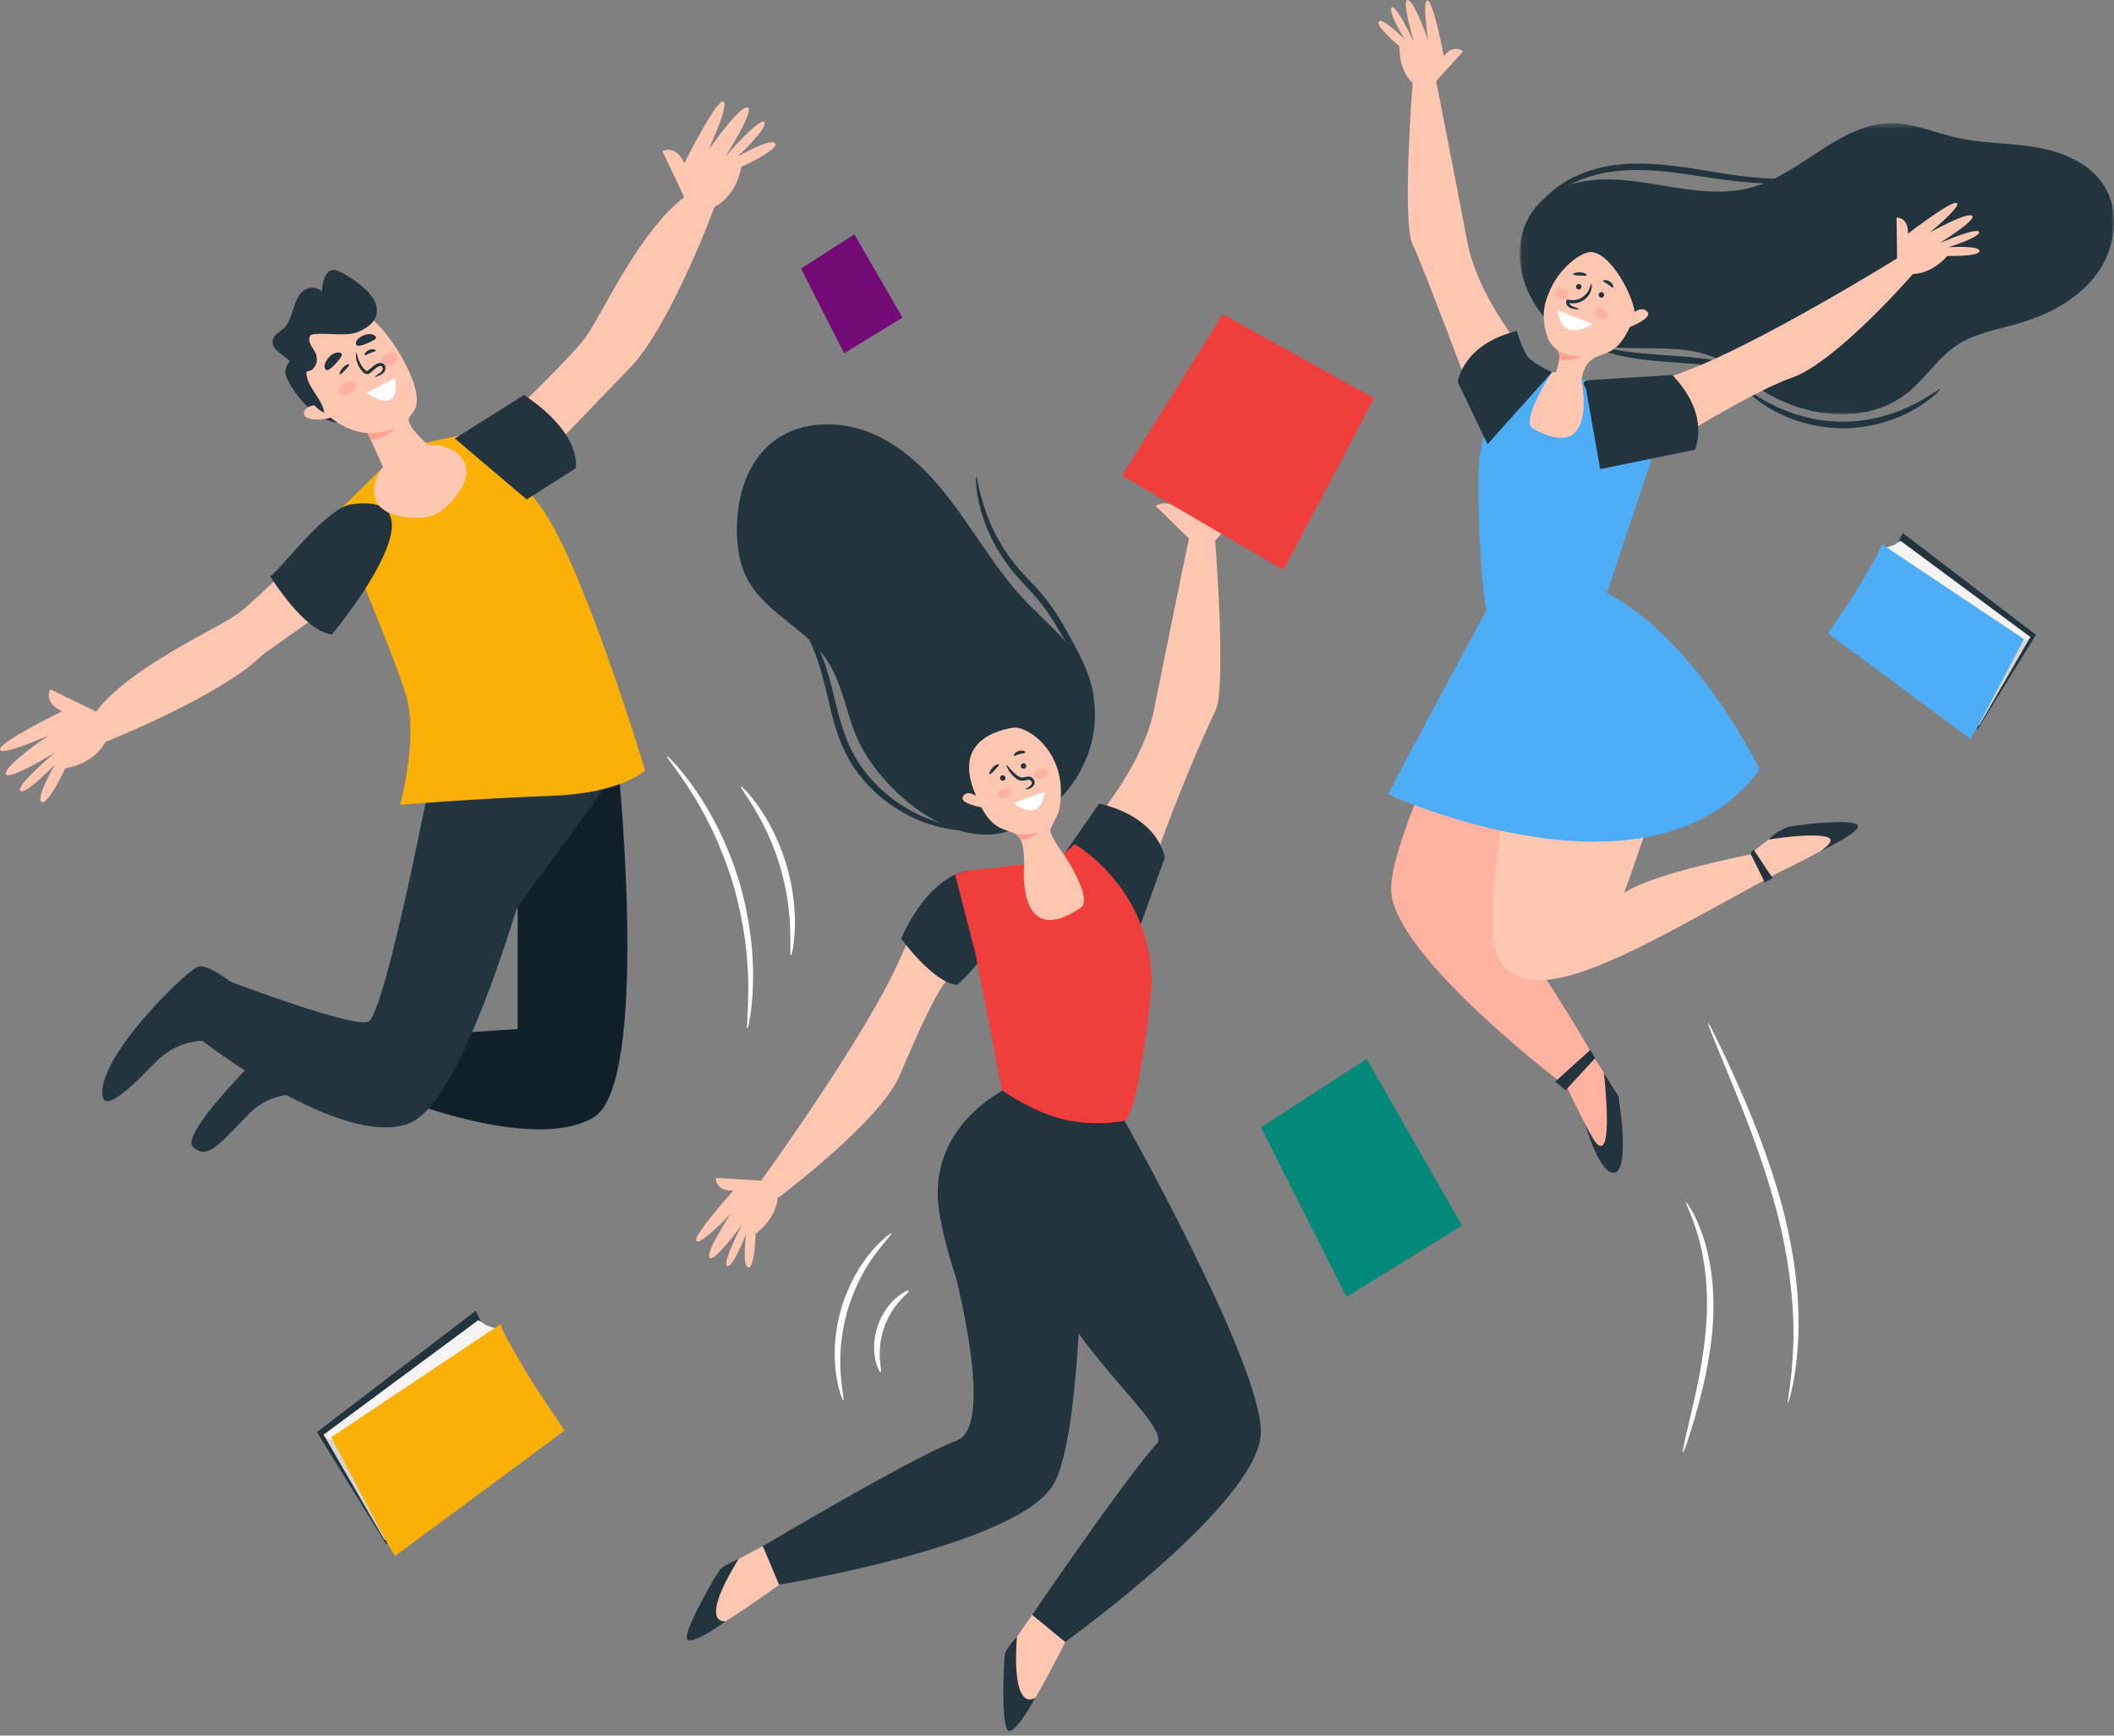 <svg width="352" height="289" viewBox="0 0 352 289" fill="none" xmlns="http://www.w3.org/2000/svg">
<rect x="0" y="0" width="352" height="289" fill="#808080" stroke="none"/>
<path fill-rule="evenodd" clip-rule="evenodd" d="M280.737 200.181C280.796 200.147 281.162 200.63 281.703 201.581C282.247 202.53 282.923 203.97 283.551 205.829C284.839 209.534 285.648 215.003 285.169 220.967C284.693 226.931 283.315 232.166 282.251 235.892C281.163 239.62 280.362 241.882 280.224 241.844C280.072 241.802 280.612 239.461 281.505 235.697C282.375 231.933 283.616 226.726 284.081 220.885C284.549 215.045 283.884 209.73 282.815 206.055C281.777 202.362 280.566 200.27 280.737 200.181Z" fill="white"/>
<path fill-rule="evenodd" clip-rule="evenodd" d="M284.411 170.334C284.48 170.304 284.922 171.114 285.661 172.609C286.399 174.103 287.437 176.281 288.664 178.998C291.098 184.433 294.374 192.041 296.75 200.874C297.918 205.292 298.714 209.587 299.117 213.532C299.524 217.476 299.565 221.059 299.362 224.049C299.165 227.041 298.787 229.442 298.424 231.075C298.064 232.711 297.779 233.592 297.715 233.577C297.514 233.538 298.403 229.938 298.592 224.014C298.827 218.102 298.051 209.888 295.696 201.155C293.347 192.418 290.205 184.806 287.956 179.304C286.823 176.551 285.907 174.322 285.273 172.782C284.654 171.235 284.342 170.365 284.411 170.334Z" fill="white"/>
<path fill-rule="evenodd" clip-rule="evenodd" d="M148.425 205.365C148.551 205.501 147.314 206.68 145.71 208.87C145.311 209.42 144.879 210.021 144.474 210.709C144.031 211.37 143.646 212.13 143.218 212.914C142.421 214.513 141.665 216.329 141.081 218.307C140.523 220.292 140.198 222.232 140.022 224.01C139.969 224.901 139.892 225.75 139.914 226.545C139.892 227.343 139.938 228.083 139.982 228.761C140.176 231.468 140.597 233.125 140.418 233.173C140.309 233.21 139.617 231.61 139.215 228.84C139.119 228.148 139.027 227.387 139.01 226.564C138.948 225.742 138.992 224.863 139.02 223.936C139.145 222.09 139.453 220.066 140.034 218.005C140.638 215.951 141.453 214.074 142.33 212.443C142.799 211.643 143.228 210.875 143.718 210.213C144.17 209.524 144.653 208.929 145.103 208.394C146.916 206.262 148.353 205.276 148.425 205.365Z" fill="white"/>
<path fill-rule="evenodd" clip-rule="evenodd" d="M151.327 214.921C151.419 215.067 150.73 215.594 149.83 216.602C149.374 217.099 148.894 217.744 148.422 218.492C147.969 219.252 147.536 220.125 147.196 221.086C146.87 222.053 146.674 223.007 146.562 223.886C146.473 224.765 146.453 225.568 146.505 226.242C146.592 227.59 146.811 228.43 146.648 228.489C146.531 228.538 146.041 227.769 145.741 226.344C145.584 225.634 145.52 224.764 145.561 223.801C145.624 222.84 145.808 221.787 146.165 220.731C146.535 219.679 147.04 218.737 147.582 217.941C148.143 217.157 148.73 216.513 149.291 216.05C150.405 215.112 151.265 214.809 151.327 214.921Z" fill="white"/>
<path fill-rule="evenodd" clip-rule="evenodd" d="M111.039 125.869C111.096 125.82 111.584 126.3 112.421 127.216C112.847 127.669 113.349 128.24 113.881 128.944C114.418 129.641 115.064 130.416 115.67 131.347C115.983 131.806 116.312 132.287 116.653 132.789C116.991 133.294 117.297 133.846 117.639 134.404C118.337 135.512 118.963 136.763 119.644 138.068C120.93 140.714 122.159 143.718 123.138 146.975C124.086 150.241 124.688 153.431 125.047 156.351C125.184 157.817 125.338 159.207 125.354 160.516C125.371 161.17 125.414 161.8 125.404 162.408C125.391 163.015 125.377 163.596 125.364 164.152C125.361 165.265 125.239 166.265 125.168 167.143C125.104 168.023 124.992 168.774 124.881 169.385C124.677 170.61 124.528 171.278 124.454 171.268C124.261 171.242 124.623 168.529 124.593 164.144C124.583 163.596 124.573 163.023 124.563 162.424C124.55 161.826 124.487 161.206 124.451 160.564C124.397 159.277 124.211 157.913 124.05 156.476C123.642 153.613 123.023 150.49 122.092 147.284C121.131 144.088 119.954 141.13 118.74 138.504C118.095 137.21 117.508 135.964 116.855 134.855C116.535 134.296 116.251 133.741 115.938 133.233C115.621 132.726 115.318 132.238 115.028 131.773C112.67 128.076 110.891 125.995 111.039 125.869Z" fill="white"/>
<path fill-rule="evenodd" clip-rule="evenodd" d="M123.387 130.978C123.48 130.895 124.732 132.067 126.325 134.325C127.126 135.449 127.971 136.865 128.793 138.499C129.592 140.143 130.353 142.011 130.961 144.034C131.551 146.064 131.926 148.046 132.149 149.861C132.346 151.679 132.407 153.326 132.345 154.706C132.234 157.466 131.819 159.13 131.697 159.111C131.522 159.09 131.662 157.405 131.573 154.705C131.538 153.356 131.399 151.753 131.153 149.992C130.881 148.233 130.488 146.315 129.916 144.344C129.325 142.378 128.613 140.554 127.886 138.93C127.134 137.317 126.38 135.897 125.677 134.744C124.284 132.43 123.252 131.091 123.387 130.978Z" fill="white"/>
<path fill-rule="evenodd" clip-rule="evenodd" d="M80.15 220.206L79.201 218.268L52.776 238.459L64.304 257.135L90.609 234.956L80.15 220.206Z" fill="#22343D"/>
<path fill-rule="evenodd" clip-rule="evenodd" d="M53.883 238.891L64.011 256.405L64.659 256.116L55.64 239.74L53.883 238.891Z" fill="#D7D4D4"/>
<path fill-rule="evenodd" clip-rule="evenodd" d="M79.628 219.823L53.883 238.89C53.883 238.89 53.991 239.3 54.63 239.552C55.27 239.805 55.64 239.74 55.64 239.74L82.706 221.216C82.706 221.216 81.146 220.853 80.58 220.431C80.013 220.007 79.628 219.823 79.628 219.823Z" fill="#F5F3F3"/>
<path fill-rule="evenodd" clip-rule="evenodd" d="M83.367 220.468L55.156 239.312L64.318 256.677L65.794 259.082L94.007 238.202C94.007 238.202 91.035 233.767 89.251 231.089C87.467 228.411 83.965 222.096 83.774 221.691C83.583 221.287 83.367 220.468 83.367 220.468Z" fill="#FAB005"/>
<path fill-rule="evenodd" clip-rule="evenodd" d="M316.02 90.374L316.817 88.747L339.007 105.701L329.326 121.385L307.238 102.76L316.02 90.374Z" fill="#22343D"/>
<path fill-rule="evenodd" clip-rule="evenodd" d="M338.077 106.064L329.573 120.771L329.029 120.529L336.603 106.777L338.077 106.064Z" fill="#D7D4D4"/>
<path fill-rule="evenodd" clip-rule="evenodd" d="M316.458 90.052L338.077 106.064C338.077 106.064 337.986 106.407 337.45 106.619C336.913 106.831 336.602 106.777 336.602 106.777L313.874 91.222C313.874 91.222 315.184 90.918 315.659 90.562C316.135 90.207 316.458 90.052 316.458 90.052Z" fill="#F5F3F3"/>
<path fill-rule="evenodd" clip-rule="evenodd" d="M313.319 90.595L337.009 106.418L329.315 121L328.076 123.019L304.384 105.485C304.384 105.485 306.88 101.761 308.377 99.512C309.877 97.264 312.817 91.961 312.977 91.621C313.137 91.282 313.319 90.595 313.319 90.595Z" fill="#4DADF7"/>
<path fill-rule="evenodd" clip-rule="evenodd" d="M48.602 59.858C48.602 59.858 46.926 61.018 47.764 62.951C48.602 64.884 52.275 70.619 57.236 70.426C57.44 70.418 50.986 59.858 50.986 59.858H48.602Z" fill="#22343D"/>
<path fill-rule="evenodd" clip-rule="evenodd" d="M41.012 165.584C41.012 165.584 34.807 160.041 32.821 161.034C30.393 162.247 16.502 175.857 17.045 182.269C17.268 184.896 20.325 182.646 25.773 176.995C31.222 171.345 38.083 173.766 38.083 173.766L41.012 165.584Z" fill="#22343D"/>
<path fill-rule="evenodd" clip-rule="evenodd" d="M56.087 174.932L48.596 170.438C48.596 170.438 29.18 188.64 32.214 191.067C34.515 192.908 35.867 191.257 41.315 185.606C46.763 179.957 53.665 183.206 53.665 183.206L56.087 174.932Z" fill="#22343D"/>
<path fill-rule="evenodd" clip-rule="evenodd" d="M101.842 115.046L103.246 134.993L72.066 126.869L101.842 115.046Z" fill="#F3A683"/>
<path fill-rule="evenodd" clip-rule="evenodd" d="M72.066 127.556C72.066 127.556 99.34 129.275 102.972 128.063C102.972 128.063 108.302 180.426 98.818 186.075C89.333 191.726 68.049 183.452 68.049 183.452L73.796 172.152L86.186 171.345V151.166L85.297 151.368L72.066 127.556Z" fill="#112129"/>
<path fill-rule="evenodd" clip-rule="evenodd" d="M37.877 163.273C37.877 163.273 31.017 166.099 33.237 172.96C33.237 172.96 56.654 191.323 68.05 187.085C74.434 184.711 81.291 166.598 86.089 151.123L102.972 128.063C102.972 128.063 95.01 128.461 92.353 128.451C87.276 128.432 72.066 127.556 72.066 127.556C72.066 127.556 64.121 169.126 61.29 170.134C58.459 171.142 37.877 163.273 37.877 163.273Z" fill="#22343D"/>
<path fill-rule="evenodd" clip-rule="evenodd" d="M78.422 75.418C78.422 75.418 94.768 60.081 97.592 56.045C100.417 52.009 106.472 38.489 113.936 32.839L110.305 25.171C110.305 25.171 112.525 23.96 113.936 27.188C113.936 27.188 119.182 16.696 120.394 16.897C121.605 17.099 117.973 24.969 117.973 24.969C117.973 24.969 123.019 17.704 124.431 17.906C125.842 18.108 120.798 26.073 120.798 26.073C120.798 26.073 126.447 19.521 127.255 20.328C128.062 21.135 122.816 26.073 122.816 26.073C122.816 26.073 128.466 22.829 129.071 23.898C129.677 24.969 123.421 27.794 123.421 27.794C123.421 27.794 122.816 32.435 118.982 34.453C118.982 34.453 111.391 54.962 104.53 61.621L82.49 84.527L78.422 75.418Z" fill="#FFC6B2"/>
<path fill-rule="evenodd" clip-rule="evenodd" d="M58.91 83.367C58.91 83.367 43.422 99.568 39.36 102.355C35.297 105.14 21.722 111.07 16.003 118.482L8.369 114.779C8.369 114.779 7.138 116.986 10.353 118.429C10.353 118.429 -0.189 123.577 0.003 124.79C0.192 126.003 8.096 122.444 8.096 122.444C8.096 122.444 0.784 127.422 0.973 128.836C1.162 130.249 9.173 125.279 9.173 125.279C9.173 125.279 2.568 130.867 3.368 131.682C4.167 132.497 9.155 127.298 9.155 127.298C9.155 127.298 5.858 132.917 6.923 133.532C7.987 134.147 10.87 127.918 10.87 127.918C10.87 127.918 15.516 127.358 17.571 123.542C17.571 123.542 36.996 115.813 43.72 109.014L67.894 91.885L58.91 83.367Z" fill="#FFC6B2"/>
<path fill-rule="evenodd" clip-rule="evenodd" d="M64.716 76.909L56.883 84.578L58.869 93.222C58.869 93.222 66.587 111.75 67.753 116.27C69.567 123.298 66.633 134.015 66.633 134.015C66.633 134.015 79.717 132.929 91.621 132.525C103.525 132.121 107.419 128.286 107.419 128.286C107.419 128.286 97.098 93.91 89.972 84.3C82.845 74.692 80.253 71.685 80.253 71.685L69.76 73.978L64.716 76.909Z" fill="#FAB005"/>
<path fill-rule="evenodd" clip-rule="evenodd" d="M87.705 83.167L95.867 77.952C95.867 77.952 97.114 72.365 87.271 65.774L75.729 73.007L87.705 83.167Z" fill="#22343D"/>
<path fill-rule="evenodd" clip-rule="evenodd" d="M58.533 83.971C54.059 84.599 45.882 95.939 44.97 95.918C44.97 95.918 50.725 105.309 55.284 105.614C55.284 105.614 75.344 81.613 58.533 83.971Z" fill="#22343D"/>
<path fill-rule="evenodd" clip-rule="evenodd" d="M74.328 76.592C74.328 76.592 67.824 71.732 68.05 69.795C68.107 69.307 69.008 68.515 69.243 67.812C70.504 64.028 64.424 54.28 60.688 52.225C57.749 50.609 59.037 50.467 52.852 54.142C46.668 57.817 50.191 64.173 52.953 67.46C55.564 70.567 58.555 71.898 61.245 72.123L65.07 80.62L74.328 76.592Z" fill="#FFC6B2"/>
<path fill-rule="evenodd" clip-rule="evenodd" d="M62.593 83.338C61.363 80.32 63.692 76.519 67.796 74.846C71.901 73.171 76.224 74.26 77.457 77.276C78.686 80.293 74.556 84.828 72.251 85.768C69.945 86.708 63.822 86.354 62.593 83.338Z" fill="#FFC6B2"/>
<path fill-rule="evenodd" clip-rule="evenodd" d="M52.954 67.46C52.954 67.46 50.844 67.344 50.61 68.749C50.375 70.156 54.477 70.156 56.001 69.101L52.954 67.46Z" fill="#FFC6B2"/>
<path fill-rule="evenodd" clip-rule="evenodd" d="M54.008 68.749C53.608 66.209 50.901 64.32 51.035 61.844C52.333 61.855 53.166 60.248 52.576 58.874C52.343 58.334 51.95 57.872 51.698 57.34C51.447 56.808 51.381 56.111 51.766 55.81C51.948 55.668 52.195 55.644 52.431 55.62C54.355 55.422 57.651 55.999 59.422 55.343C61.108 54.718 62.914 53.503 62.739 51.438C62.585 49.64 60.997 48.182 59.539 47.08C58.703 46.448 56.315 44.797 55.414 44.947C54.039 45.175 53.705 47.01 53.606 48.546C52.644 47.63 51.225 47.777 50.389 48.522C49.552 49.267 49.156 50.452 48.792 51.594C48.427 52.738 48.04 53.925 47.215 54.685C46.446 55.393 45.229 55.929 45.389 57.133C45.578 58.568 47.453 59.078 48.32 60.302C48.106 60.002 47.925 61.918 48.048 62.242C48.418 63.221 49.341 63.868 50.008 64.617C51.43 66.212 52.125 67.818 54.008 68.749Z" fill="#22343D"/>
<path fill-rule="evenodd" clip-rule="evenodd" d="M65.793 62.94L60.987 65.426C60.987 65.426 66.76 69.617 65.793 62.94Z" fill="white"/>
<path fill-rule="evenodd" clip-rule="evenodd" d="M59.181 63.926C59.443 64.424 59.054 65.145 58.312 65.535C57.57 65.926 56.756 65.838 56.493 65.34C56.231 64.841 56.62 64.122 57.362 63.73C58.105 63.34 58.918 63.427 59.181 63.926Z" fill="#FFB2A0"/>
<path fill-rule="evenodd" clip-rule="evenodd" d="M66.198 59.132C66.461 59.63 66.072 60.351 65.33 60.741C64.588 61.132 63.774 61.044 63.511 60.546C63.249 60.048 63.637 59.327 64.379 58.937C65.122 58.546 65.936 58.633 66.198 59.132Z" fill="#FFB2A0"/>
<path fill-rule="evenodd" clip-rule="evenodd" d="M62.438 62.764C62.415 62.736 62.505 62.618 62.713 62.468C62.911 62.315 63.257 62.15 63.513 61.874C63.767 61.606 63.858 61.048 63.469 60.97C63.065 60.832 62.607 61.296 62.08 61.736C61.95 61.844 61.822 61.951 61.694 62.057C61.575 62.166 61.324 62.327 61.064 62.294C60.568 62.214 60.357 61.883 60.166 61.662C59.785 61.173 59.55 60.661 59.42 60.218C59.162 59.323 59.278 58.745 59.34 58.75C59.426 58.746 59.455 59.301 59.783 60.089C59.948 60.48 60.195 60.924 60.554 61.344C60.73 61.557 60.95 61.755 61.107 61.762C61.173 61.765 61.225 61.743 61.349 61.639C61.475 61.533 61.602 61.426 61.73 61.318C61.995 61.104 62.225 60.887 62.528 60.685C62.822 60.487 63.242 60.362 63.618 60.489C64.02 60.595 64.256 61.063 64.186 61.389C64.141 61.72 63.976 61.965 63.788 62.144C63.392 62.474 63.038 62.555 62.815 62.655C62.587 62.741 62.461 62.795 62.438 62.764Z" fill="#22343D"/>
<path fill-rule="evenodd" clip-rule="evenodd" d="M61.246 72.123C61.246 72.123 64.311 72.141 65.975 71.116C65.975 71.116 64.568 72.844 61.752 73.292L61.246 72.123Z" fill="#FFA192"/>
<path fill-rule="evenodd" clip-rule="evenodd" d="M62.575 58.374C62.547 58.526 62.118 58.572 61.665 58.772C61.206 58.958 60.874 59.233 60.746 59.148C60.615 59.079 60.832 58.531 61.452 58.27C62.072 58.007 62.615 58.231 62.575 58.374Z" fill="#22343D"/>
<path fill-rule="evenodd" clip-rule="evenodd" d="M56.566 62.315C56.45 62.23 56.632 61.736 57.074 61.241C57.52 60.737 58.091 60.568 58.151 60.71C58.215 60.847 57.867 61.167 57.476 61.611C57.078 62.053 56.692 62.409 56.566 62.315Z" fill="#22343D"/>
<path fill-rule="evenodd" clip-rule="evenodd" d="M54.238 61.553C53.99 61.369 53.796 60.581 54.747 59.519C55.706 58.434 56.779 58.625 56.907 58.926C57.045 59.222 56.688 59.644 55.846 60.599C54.991 61.55 54.507 61.755 54.238 61.553Z" fill="#22343D"/>
<path fill-rule="evenodd" clip-rule="evenodd" d="M59.285 57.37C59.148 57.113 59.3 56.365 60.536 55.843C61.79 55.305 62.626 55.899 62.614 56.208C62.611 56.515 62.139 56.73 61.038 57.205C59.928 57.67 59.434 57.651 59.285 57.37Z" fill="#22343D"/>
<path fill-rule="evenodd" clip-rule="evenodd" d="M323.021 64.815C323.102 64.895 321.77 66.394 319.006 68.025C316.277 69.656 311.983 71.272 307.043 71.308C302.103 71.345 297.785 69.792 295.032 68.203C292.246 66.612 290.892 65.133 290.971 65.051C291.086 64.906 292.6 66.153 295.391 67.519C298.154 68.891 302.319 70.252 307.034 70.218C311.751 70.182 315.895 68.76 318.638 67.348C321.407 65.941 322.904 64.671 323.021 64.815Z" fill="#22343D"/>
<path fill-rule="evenodd" clip-rule="evenodd" d="M292.886 62.552C292.811 62.718 291.336 62.106 288.852 61.552C287.614 61.26 286.111 61.034 284.438 60.826C282.759 60.641 280.903 60.493 278.943 60.353C276.981 60.216 275.104 60.058 273.4 59.847C271.695 59.621 270.163 59.352 268.901 59.01C266.368 58.349 264.933 57.567 264.983 57.456C265.049 57.29 266.558 57.805 269.066 58.256C270.318 58.495 271.828 58.68 273.51 58.848C275.196 59.002 277.058 59.128 279.021 59.266C280.986 59.406 282.866 59.586 284.569 59.83C286.272 60.098 287.799 60.409 289.048 60.806C291.557 61.572 292.942 62.448 292.886 62.552Z" fill="#22343D"/>
<mask id="mask0" style="mask-type:alpha" maskUnits="userSpaceOnUse" x="253" y="20" width="99" height="49">
<path fill-rule="evenodd" clip-rule="evenodd" d="M253.051 20.505H352V68.985H253.051V20.505Z" fill="white"/>
</mask>
<g mask="url(#mask0)">
<path fill-rule="evenodd" clip-rule="evenodd" d="M263.004 30.325C267.714 29.325 272.593 30.186 277.341 30.977C282.09 31.768 287.02 32.482 291.663 31.207C300.046 28.906 306.409 20.437 315.102 20.506C318.681 20.533 322.055 22.062 325.542 22.871C329.872 23.875 334.383 23.767 338.77 24.484C343.157 25.201 347.689 26.965 350.168 30.655C353.109 35.033 352.303 41.21 349.216 45.487C346.13 49.766 341.187 52.371 336.123 53.847C332.59 54.876 328.827 55.472 325.77 57.52C322.678 59.592 320.659 62.927 317.778 65.284C310.549 71.195 299.298 69.501 291.831 63.893C289.954 62.484 288.216 60.849 286.108 59.818C277.534 55.622 265.203 61.177 257.819 53.541C250.321 45.787 251.389 32.788 263.004 30.325Z" fill="#22343D"/>
</g>
<path fill-rule="evenodd" clip-rule="evenodd" d="M260.651 180.507C260.651 180.507 268.507 197.345 269.426 194.227C270.343 191.108 270.039 183.62 269.547 182.551C269.053 181.482 265.842 176.759 265.842 176.759L260.651 180.507Z" fill="#FFB2A0"/>
<path fill-rule="evenodd" clip-rule="evenodd" d="M317.453 44.353C318.18 45.284 317.694 44.284 318.517 45.627C321.938 45.508 324.234 42.614 324.234 42.614C324.234 42.614 329.663 42.757 329.601 41.788C329.539 40.816 324.396 41.179 324.396 41.179C324.396 41.179 329.836 39.47 329.538 38.617C329.241 37.764 322.96 40.483 322.96 40.483C322.96 40.483 329.298 36.549 328.362 35.918C327.426 35.289 321.328 38.723 321.328 38.723C321.328 38.723 326.628 34.37 325.833 33.809C325.04 33.248 317.689 38.914 317.689 38.914C317.796 36.126 315.797 36.224 315.797 36.224L315.879 43.029C315.879 43.029 317.118 43.925 317.453 44.353Z" fill="#FFC6B2"/>
<path fill-rule="evenodd" clip-rule="evenodd" d="M236.975 13.552C235.813 13.766 236.714 13.362 235.206 13.822C232.729 11.46 233.058 7.748 233.058 7.748C233.058 7.748 228.904 4.252 229.593 3.568C230.286 2.883 233.889 6.569 233.889 6.569C233.889 6.569 230.957 1.679 231.746 1.239C232.534 0.799 235.427 7.002 235.427 7.002C235.427 7.002 233.298 -0.148 234.417 0.002C235.535 0.152 237.816 6.768 237.816 6.768C237.816 6.768 236.743 -0.005 237.707 0.102C238.673 0.209 240.41 9.327 240.41 9.327C242.18 7.171 243.609 8.572 243.609 8.572L239.123 13.506C239.123 13.506 237.509 13.454 236.975 13.552Z" fill="#FFC6B2"/>
<path fill-rule="evenodd" clip-rule="evenodd" d="M265.155 41.979C263.653 41.733 260.02 44.147 258.203 48.082C257.185 50.284 256.485 52.522 257.653 56.103C258.203 57.788 259.354 57.999 259.611 58.754C259.935 59.71 258.86 62.722 258.86 62.722L263.148 64.453C263.427 62.384 263.742 60.303 265.851 59.404C266.64 59.068 267.484 58.855 268.229 58.428C270.238 57.276 271.311 54.757 272.136 52.695C272.752 51.154 268.922 42.597 265.155 41.979Z" fill="#FFC6B2"/>
<path fill-rule="evenodd" clip-rule="evenodd" d="M260.051 100.458L252.867 97.576C252.867 97.576 231.547 137.113 231.636 148.083C231.724 159.052 260.918 181.015 260.918 181.015L265.841 176.759C265.841 176.759 256.828 161.043 252.01 155.501C247.191 149.958 260.051 100.458 260.051 100.458Z" fill="#FFB2A0"/>
<path fill-rule="evenodd" clip-rule="evenodd" d="M295.721 145.497C295.721 145.497 311.555 137.985 308.373 137.321C305.191 136.661 297.75 137.571 296.726 138.149C295.699 138.727 291.253 142.311 291.253 142.311L295.721 145.497Z" fill="#FFC6B2"/>
<path fill-rule="evenodd" clip-rule="evenodd" d="M267.108 100.115L256.21 104.081C256.21 104.081 245.308 152.03 249.47 159.558C253.63 167.089 265.318 162.105 281.964 153.02L295.907 145.409L291.253 142.312C291.253 142.312 275.029 145.491 270.472 148.661C270.472 148.661 272.85 141.924 276.021 132.413C279.19 122.902 281.377 113.193 267.108 100.115Z" fill="#FFC6B2"/>
<path fill-rule="evenodd" clip-rule="evenodd" d="M253.693 67.449C253.693 64.263 254.719 61.959 257.904 61.959C261.09 61.959 265.494 63.076 265.494 66.262C265.494 69.45 262.984 74.623 259.796 74.623C256.611 74.623 253.693 70.636 253.693 67.449Z" fill="#FFC6B2"/>
<path fill-rule="evenodd" clip-rule="evenodd" d="M256.209 61.503C256.209 61.503 246.303 50.782 244.321 40.279C242.339 29.779 238.972 12.738 238.972 12.738L235.207 13.822C235.207 13.822 233.423 37.11 235.207 40.676C236.99 44.243 245.703 67.987 248.356 74.223L256.209 61.503Z" fill="#FFC6B2"/>
<path fill-rule="evenodd" clip-rule="evenodd" d="M266.852 69.858C266.852 69.858 267.613 66.523 280.14 61.991C292.667 57.459 316.3 42.769 316.3 42.769L318.658 45.467C318.658 45.467 305.817 60.299 298.346 62.901C290.876 65.503 275.009 75.761 273.376 76.582C270.907 77.824 270.937 79.387 266.852 69.858Z" fill="#FFC6B2"/>
<path fill-rule="evenodd" clip-rule="evenodd" d="M256.209 61.503C256.209 61.503 246.144 64.765 246.144 80.08C246.144 80.08 246.15 101.055 248.523 104.871C248.523 104.871 252.379 105.859 257.187 104.871C262.228 103.835 267.107 100.116 267.107 100.116L275.025 76.346L274.078 65.21L263.313 63.131C263.313 63.131 266.401 77.562 255.228 71.358C253.057 70.153 258.422 61.965 258.422 61.965L256.209 61.503Z" fill="#4DADF7"/>
<path fill-rule="evenodd" clip-rule="evenodd" d="M247.693 73.959L242.734 63.626C242.734 63.626 243.445 57.358 252.55 55.112C252.55 55.112 253.47 58.271 254.48 59.478C255.488 60.685 258.427 61.969 258.427 61.969L247.693 73.959Z" fill="#22343D"/>
<path fill-rule="evenodd" clip-rule="evenodd" d="M266.443 78.112L282.213 74.879C282.213 74.879 284.955 69.198 278.454 62.44C278.454 62.44 266.152 63.183 264.56 63.316C262.993 63.446 264.069 64.653 264.069 64.653L266.443 78.112Z" fill="#22343D"/>
<path fill-rule="evenodd" clip-rule="evenodd" d="M248.497 99.762C248.497 99.762 233.581 127.341 231.117 132.268C231.117 132.268 275.123 152.483 292.987 128.151C292.987 128.151 282.826 106.643 267.116 98.455L260.339 96.425L248.762 99.629" fill="#4DADF7"/>
<path fill-rule="evenodd" clip-rule="evenodd" d="M271.559 52.434C271.559 52.434 273.258 50.735 274.303 51.911C275.349 53.087 270.514 54.786 270.514 54.786L271.559 52.434Z" fill="#FFC6B2"/>
<path fill-rule="evenodd" clip-rule="evenodd" d="M302.639 29.259C302.656 29.318 301.999 29.602 300.746 29.9C299.496 30.201 297.642 30.474 295.338 30.52C293.035 30.566 290.297 30.362 287.3 29.955C284.301 29.558 281.043 28.974 277.616 28.6C274.193 28.234 270.903 28.167 267.989 28.638C265.074 29.101 262.551 30.055 260.622 31.17C258.694 32.294 257.352 33.541 256.528 34.485C255.699 35.429 255.326 36.032 255.242 35.981C255.196 35.958 255.445 35.278 256.196 34.22C256.942 33.164 258.259 31.771 260.222 30.512C262.184 29.26 264.792 28.185 267.822 27.646C270.856 27.101 274.25 27.143 277.731 27.516C281.216 27.896 284.478 28.513 287.442 28.961C290.406 29.417 293.084 29.697 295.34 29.749C299.861 29.875 302.598 29.073 302.639 29.259Z" fill="#22343D"/>
<path fill-rule="evenodd" clip-rule="evenodd" d="M262.906 51.469C262.901 51.536 262.417 51.583 261.678 51.337C261.495 51.273 261.28 51.189 261.079 51.005C260.98 50.913 260.888 50.791 260.831 50.644C260.75 50.438 260.757 50.205 260.837 50.027C260.861 49.991 260.859 49.907 260.906 49.905L261.049 49.9C261.141 49.887 261.25 49.918 261.357 49.937C261.552 49.975 261.614 49.969 261.753 49.979C261.997 49.984 262.249 49.959 262.502 49.903C263.534 49.686 264.224 48.935 264.533 48.318C264.858 47.696 264.887 47.229 264.973 47.234C265.034 47.226 265.155 47.723 264.887 48.473C264.75 48.841 264.513 49.262 264.13 49.632C263.749 50.001 263.221 50.304 262.622 50.435C262.322 50.502 262.022 50.527 261.732 50.512C261.606 50.506 261.407 50.48 261.349 50.468C261.296 50.459 261.303 50.447 261.292 50.453C261.286 50.46 261.283 50.47 261.284 50.485C261.305 50.556 261.344 50.625 261.399 50.686C261.509 50.81 261.669 50.903 261.826 50.981C262.464 51.295 262.918 51.387 262.906 51.469Z" fill="#22343D"/>
<path fill-rule="evenodd" clip-rule="evenodd" d="M259.368 51.653L265.178 53.942C265.178 53.942 260.072 57.462 259.368 51.653Z" fill="white"/>
<path fill-rule="evenodd" clip-rule="evenodd" d="M267.659 52.754C267.452 53.146 266.813 53.215 266.229 52.907C265.646 52.601 265.34 52.035 265.546 51.643C265.752 51.251 266.393 51.182 266.976 51.489C267.559 51.796 267.865 52.362 267.659 52.754Z" fill="#FFB2A0"/>
<path fill-rule="evenodd" clip-rule="evenodd" d="M261.175 49.316C260.998 49.723 260.366 49.84 259.761 49.578C259.156 49.316 258.808 48.775 258.984 48.369C259.16 47.962 259.793 47.845 260.398 48.107C261.002 48.369 261.351 48.91 261.175 49.316Z" fill="#FFB2A0"/>
<path fill-rule="evenodd" clip-rule="evenodd" d="M259.022 58.024C259.022 58.024 261.059 59.73 263.184 59.181C263.184 59.181 262.451 60.279 259.631 59.876C259.631 59.876 259.865 58.665 259.022 58.024Z" fill="#FFA192"/>
<path fill-rule="evenodd" clip-rule="evenodd" d="M267.101 49.106C267.101 49.36 266.894 49.566 266.64 49.566C266.387 49.566 266.18 49.36 266.18 49.106C266.18 48.852 266.387 48.645 266.64 48.645C266.894 48.645 267.101 48.852 267.101 49.106Z" fill="#22343D"/>
<path fill-rule="evenodd" clip-rule="evenodd" d="M263.335 47.749C263.335 48.003 263.129 48.209 262.875 48.209C262.621 48.209 262.415 48.003 262.415 47.749C262.415 47.495 262.621 47.289 262.875 47.289C263.129 47.289 263.335 47.495 263.335 47.749Z" fill="#22343D"/>
<path fill-rule="evenodd" clip-rule="evenodd" d="M268.58 47.879C268.438 47.94 268.163 47.607 267.747 47.338C267.34 47.057 266.928 46.931 266.928 46.777C266.915 46.629 267.491 46.51 268.051 46.885C268.611 47.258 268.722 47.835 268.58 47.879Z" fill="#22343D"/>
<path fill-rule="evenodd" clip-rule="evenodd" d="M261.942 45.646C261.933 45.502 262.427 45.322 263.089 45.339C263.763 45.353 264.26 45.68 264.191 45.817C264.128 45.955 263.659 45.895 263.067 45.884C262.473 45.867 261.952 45.803 261.942 45.646Z" fill="#22343D"/>
<path fill-rule="evenodd" clip-rule="evenodd" d="M264.016 187.349C264.016 187.349 266.432 195.927 268.927 195.224C271.423 194.523 269.547 182.551 269.547 182.551L267.057 178.616C267.057 178.616 269.396 198.655 264.016 187.349Z" fill="#22343D"/>
<path fill-rule="evenodd" clip-rule="evenodd" d="M294.489 139.794C294.489 139.794 296.246 137.877 298.377 137.557C300.507 137.238 308.122 136.332 309.241 137.344C310.36 138.356 303.069 141.749 303.069 141.749C303.069 141.749 305.609 140.13 304.554 139.528C302.69 138.462 294.489 139.794 294.489 139.794Z" fill="#22343D"/>
<path fill-rule="evenodd" clip-rule="evenodd" d="M291.467 142.09L293.851 146.931L295.152 146.209L291.973 141.44L291.467 142.09Z" fill="#22343D"/>
<path fill-rule="evenodd" clip-rule="evenodd" d="M264.808 174.818L258.956 180.093L260.69 181.538L265.603 176.191L264.808 174.818Z" fill="#22343D"/>
<path fill-rule="evenodd" clip-rule="evenodd" d="M142.457 122.308C140.793 118.178 140.153 113.58 137.67 109.884C134.096 104.565 127.232 101.926 124.332 96.212C123.1 93.785 122.714 91.009 122.701 88.287C122.677 82.903 124.289 77.18 128.448 73.758C133.226 69.826 140.396 69.881 145.993 72.522C151.588 75.164 155.863 79.958 159.498 84.966C163.134 89.973 166.316 95.347 170.55 99.86C173.688 103.206 177.411 106.092 179.776 110.023C186.257 120.8 179.588 134.435 168.146 138.325C158.091 141.742 145.936 130.943 142.457 122.308Z" fill="#22343D"/>
<path fill-rule="evenodd" clip-rule="evenodd" d="M128.133 198.317C129.128 199.135 128.043 198.568 129.49 199.511C129.167 203.128 125.822 205.406 125.822 205.406C125.822 205.406 125.681 211.164 124.606 211.046C123.529 210.929 124.219 205.501 124.219 205.501C124.219 205.501 122.017 211.173 121.085 210.812C120.154 210.452 123.525 203.944 123.525 203.944C123.525 203.944 118.8 210.448 118.151 209.423C117.502 208.398 121.66 202.122 121.66 202.122C121.66 202.122 116.526 207.505 115.946 206.633C115.367 205.764 122.073 198.278 122.073 198.278C118.969 198.244 119.189 196.132 119.189 196.132L126.749 196.58C126.749 196.58 127.675 197.939 128.133 198.317Z" fill="#FFC6B2"/>
<path fill-rule="evenodd" clip-rule="evenodd" d="M200.358 89.722C201.652 89.949 200.648 89.52 202.326 90.008C205.083 87.504 204.717 83.568 204.717 83.568C204.717 83.568 209.341 79.86 208.574 79.135C207.803 78.409 203.792 82.316 203.792 82.316C203.792 82.316 207.055 77.131 206.178 76.665C205.301 76.199 202.082 82.777 202.082 82.777C202.082 82.777 204.451 75.195 203.205 75.353C201.962 75.513 199.423 82.528 199.423 82.528C199.423 82.528 200.617 75.346 199.543 75.46C198.468 75.573 196.73 84.981 196.73 84.981C194.198 82.921 192.426 84.24 192.426 84.24L197.967 89.673C197.967 89.673 199.763 89.619 200.358 89.722Z" fill="#FFC6B2"/>
<path fill-rule="evenodd" clip-rule="evenodd" d="M168.707 121.168C171.046 120.803 178.179 125.425 176.364 134.812C176.212 135.6 175.183 137.335 174.926 138.052C174.603 138.961 177.126 142.287 177.126 142.287L170.612 144.368C170.334 142.401 170.802 139.525 168.697 138.671C167.91 138.351 167.067 138.148 166.324 137.743C164.319 136.648 163.248 134.252 162.424 132.291C161.809 130.825 161.341 129.248 161.358 127.658C161.401 123.653 164.948 121.756 168.707 121.168Z" fill="#FFC6B2"/>
<path fill-rule="evenodd" clip-rule="evenodd" d="M181.751 146.876C181.751 143.497 180.679 142.207 177.133 142.207C173.587 142.207 168.906 143.497 168.906 146.876C168.906 150.255 171.41 154.484 174.958 154.484C178.503 154.484 181.751 150.255 181.751 146.876Z" fill="#FFC6B2"/>
<path fill-rule="evenodd" clip-rule="evenodd" d="M178.95 140.57C178.95 140.57 189.976 129.201 192.182 118.065C194.388 106.929 198.136 88.859 198.136 88.859L202.326 90.008C202.326 90.008 204.312 114.704 202.326 118.485C200.342 122.268 189.094 148.532 189.314 155.255L178.95 140.57Z" fill="#FFC6B2"/>
<path fill-rule="evenodd" clip-rule="evenodd" d="M159.296 146.074C159.296 146.074 155.547 146.704 149.813 159.732C144.079 172.759 126.436 197.012 126.436 197.012L129.303 199.652C129.303 199.652 146.505 186.836 149.813 179.062C153.12 171.289 157.31 161.623 159.296 162.043C161.28 162.464 169.661 150.906 159.296 146.074Z" fill="#FFC6B2"/>
<path fill-rule="evenodd" clip-rule="evenodd" d="M188.815 156.992L193.949 142.822C193.949 142.822 193.157 136.176 183.024 133.793L177.284 142.064L188.815 156.992Z" fill="#22343D"/>
<path fill-rule="evenodd" clip-rule="evenodd" d="M161.008 144.987C161.008 144.987 154.95 145.497 150.041 156.281C150.041 156.281 155.44 163.735 159.39 163.986C159.39 163.986 174.061 151.446 161.008 144.987Z" fill="#22343D"/>
<path fill-rule="evenodd" clip-rule="evenodd" d="M177.65 272.866C177.65 272.866 168.907 290.721 167.884 287.415C166.864 284.108 167.201 276.167 167.749 275.033C168.299 273.899 171.873 268.891 171.873 268.891L177.65 272.866Z" fill="#FFC6B2"/>
<path fill-rule="evenodd" clip-rule="evenodd" d="M178.318 187.98L186.314 184.923C186.314 184.923 210.044 226.851 209.946 238.483C209.847 250.114 177.354 273.405 177.354 273.405L171.873 268.891C171.873 268.891 187.274 246.247 192.637 240.37C195.319 237.432 176.121 223.03 173.213 209.173C170.305 195.315 178.318 187.98 178.318 187.98Z" fill="#22343D"/>
<path fill-rule="evenodd" clip-rule="evenodd" d="M130.243 263.512C130.243 263.512 113.887 275.568 114.568 272.185C115.25 268.798 119.367 261.887 120.4 261.118C121.434 260.351 127.018 257.458 127.018 257.458L130.243 263.512Z" fill="#FFC6B2"/>
<path fill-rule="evenodd" clip-rule="evenodd" d="M156.564 202.827L180.221 189.117C180.221 189.117 181.159 236.743 175.48 247.04C169.802 257.338 129.72 263.862 129.72 263.862L127.018 257.459C127.018 257.459 151.746 242.725 159.338 239.842C166.931 236.957 156.564 202.827 156.564 202.827Z" fill="#22343D"/>
<path fill-rule="evenodd" clip-rule="evenodd" d="M170.652 179.739C170.652 179.739 153.234 185.906 156.564 202.828C159.893 219.748 165.443 222.92 165.443 222.92L175.433 206.529L185.462 185.063L175.433 183.791L170.652 179.739Z" fill="#22343D"/>
<path fill-rule="evenodd" clip-rule="evenodd" d="M178.951 140.57C178.951 140.57 191.775 147.757 191.775 163.997C191.775 163.997 190.146 182.513 187.505 186.558C187.505 186.558 183.213 187.606 177.862 186.558C172.251 185.459 166.821 181.516 166.821 181.516L162.438 158.847L159.029 145.612L160.877 145.002L170.522 143.943C170.522 143.943 169.137 158.351 179.906 151.196C182.175 149.689 177.083 142.176 177.083 142.176L178.951 140.57Z" fill="#F03E3D"/>
<path fill-rule="evenodd" clip-rule="evenodd" d="M186.8 79.199L213.689 94.885L228.814 66.315L203.606 52.31L186.8 79.199Z" fill="#F03E3D"/>
<path fill-rule="evenodd" clip-rule="evenodd" d="M224.207 215.961L243.438 204.056L227.55 176.323L209.971 187.723L224.207 215.961Z" fill="#02897A"/>
<path fill-rule="evenodd" clip-rule="evenodd" d="M140.564 58.826L150.27 52.879L142.251 39.023L133.379 44.718L140.564 58.826Z" fill="#740A76"/>
<path fill-rule="evenodd" clip-rule="evenodd" d="M129.52 97.786C129.571 97.741 130.164 98.279 131.103 99.379C132.038 100.479 133.314 102.153 134.594 104.412C135.879 106.661 137.15 109.515 138.058 112.828C138.998 116.116 139.628 119.812 141.072 123.372C141.822 125.131 142.731 126.769 143.813 128.216C144.904 129.654 146.114 130.916 147.36 132.017C149.906 134.16 152.574 135.634 154.951 136.485C157.325 137.349 159.359 137.736 160.773 137.875C162.186 138.031 162.985 138.054 162.985 138.147C162.989 138.205 162.193 138.326 160.743 138.299C159.293 138.288 157.182 138.011 154.697 137.214C152.209 136.428 149.399 134.974 146.712 132.784C145.394 131.659 144.113 130.356 142.959 128.858C141.814 127.352 140.848 125.63 140.063 123.786C138.558 120.065 137.963 116.336 137.088 113.091C136.252 109.836 135.091 107.034 133.916 104.78C132.748 102.52 131.59 100.806 130.768 99.638C129.942 98.472 129.458 97.841 129.52 97.786Z" fill="#22343D"/>
<path fill-rule="evenodd" clip-rule="evenodd" d="M162.556 79.435C162.754 79.404 162.946 82.051 164.427 85.966C165.166 87.916 166.266 90.16 167.846 92.409C168.636 93.535 169.545 94.645 170.573 95.751C171.595 96.861 172.707 97.989 173.759 99.254C175.868 101.807 177.318 104.566 178.684 107.002C180.041 109.462 181.121 111.801 181.67 113.894C182.243 115.981 182.276 117.777 182.095 118.968C181.905 120.165 181.607 120.771 181.558 120.755C181.464 120.73 181.618 120.09 181.672 118.93C181.718 117.772 181.571 116.085 180.93 114.113C180.311 112.132 179.198 109.901 177.808 107.493C176.397 105.087 174.934 102.383 172.919 99.95C171.908 98.732 170.811 97.609 169.784 96.47C168.75 95.338 167.811 94.159 167.018 92.978C165.427 90.616 164.365 88.261 163.7 86.225C163.02 84.19 162.731 82.473 162.593 81.289C162.458 80.104 162.494 79.44 162.556 79.435Z" fill="#22343D"/>
<path fill-rule="evenodd" clip-rule="evenodd" d="M170.799 131.371C170.789 131.295 171.227 131.225 171.64 130.739C171.736 130.627 171.832 130.464 171.83 130.369C171.828 130.266 171.756 130.088 171.633 129.986C171.505 129.872 171.363 129.816 171.176 129.835C170.982 129.85 170.747 129.946 170.439 129.992C169.764 130.081 169.238 129.7 168.892 129.392C168.536 129.067 168.265 128.738 168.063 128.442C167.66 127.848 167.534 127.419 167.596 127.387C167.667 127.349 167.91 127.704 168.365 128.203C168.592 128.45 168.879 128.734 169.217 129.008C169.55 129.274 169.958 129.516 170.365 129.452C170.581 129.424 170.832 129.323 171.139 129.303C171.451 129.272 171.798 129.415 171.988 129.63C172.19 129.849 172.304 130.107 172.28 130.412C172.22 130.725 172.054 130.871 171.917 131.007C171.324 131.527 170.78 131.442 170.799 131.371Z" fill="#22343D"/>
<path fill-rule="evenodd" clip-rule="evenodd" d="M173.977 131.818L168.812 133.696C168.812 133.696 173.194 137.529 173.977 131.818Z" fill="white"/>
<path fill-rule="evenodd" clip-rule="evenodd" d="M168.297 131.498C168.504 131.89 168.198 132.457 167.615 132.764C167.032 133.071 166.392 133.002 166.186 132.61C165.979 132.219 166.285 131.652 166.868 131.345C167.451 131.038 168.091 131.106 168.297 131.498Z" fill="#FFB2A0"/>
<path fill-rule="evenodd" clip-rule="evenodd" d="M174.419 128.359C174.588 128.769 174.231 129.304 173.622 129.555C173.013 129.808 172.382 129.68 172.213 129.27C172.044 128.861 172.401 128.326 173.01 128.074C173.619 127.823 174.25 127.95 174.419 128.359Z" fill="#FFB2A0"/>
<path fill-rule="evenodd" clip-rule="evenodd" d="M168.965 138.808C168.965 138.808 170.693 139.16 172.895 138.61C172.895 138.61 171.81 139.664 170.036 139.91C170.036 139.91 169.638 139.175 168.965 138.808Z" fill="#FFA192"/>
<path fill-rule="evenodd" clip-rule="evenodd" d="M170.731 127.2C170.924 127.364 170.948 127.654 170.784 127.848C170.62 128.042 170.33 128.065 170.136 127.901C169.942 127.738 169.918 127.447 170.082 127.253C170.247 127.059 170.537 127.035 170.731 127.2Z" fill="#22343D"/>
<path fill-rule="evenodd" clip-rule="evenodd" d="M167.26 129.196C167.454 129.36 167.477 129.651 167.313 129.845C167.15 130.038 166.859 130.062 166.665 129.898C166.471 129.733 166.447 129.444 166.612 129.249C166.776 129.056 167.066 129.032 167.26 129.196Z" fill="#22343D"/>
<path fill-rule="evenodd" clip-rule="evenodd" d="M170.751 125.279C170.705 125.426 170.274 125.421 169.8 125.564C169.323 125.693 168.96 125.926 168.843 125.825C168.721 125.741 169.002 125.224 169.65 125.04C170.297 124.853 170.809 125.142 170.751 125.279Z" fill="#22343D"/>
<path fill-rule="evenodd" clip-rule="evenodd" d="M164.756 128.899C164.64 128.814 164.822 128.32 165.263 127.826C165.709 127.321 166.281 127.153 166.34 127.294C166.405 127.431 166.056 127.751 165.665 128.195C165.268 128.637 164.882 128.994 164.756 128.899Z" fill="#22343D"/>
<path fill-rule="evenodd" clip-rule="evenodd" d="M162.808 132.734C162.808 132.734 161.152 131.343 160.357 132.601C159.562 133.86 163.934 134.523 163.934 134.523L162.808 132.734Z" fill="#FFC6B2"/>
<path fill-rule="evenodd" clip-rule="evenodd" d="M122.982 259.595C122.982 259.595 120.607 260.627 119.988 261.247C119.369 261.866 113.69 271.674 114.413 272.913C115.136 274.152 120.83 269.946 120.83 269.946C120.83 269.946 116.065 270.849 122.982 259.595Z" fill="#22343D"/>
<path fill-rule="evenodd" clip-rule="evenodd" d="M169.318 272.564C169.318 272.564 167.632 274.387 167.372 275.225C167.111 276.06 166.645 287.384 167.862 288.144C169.078 288.906 172.402 282.657 172.402 282.657C172.402 282.657 168.428 285.77 169.318 272.59" fill="#22343D"/>
</svg>
